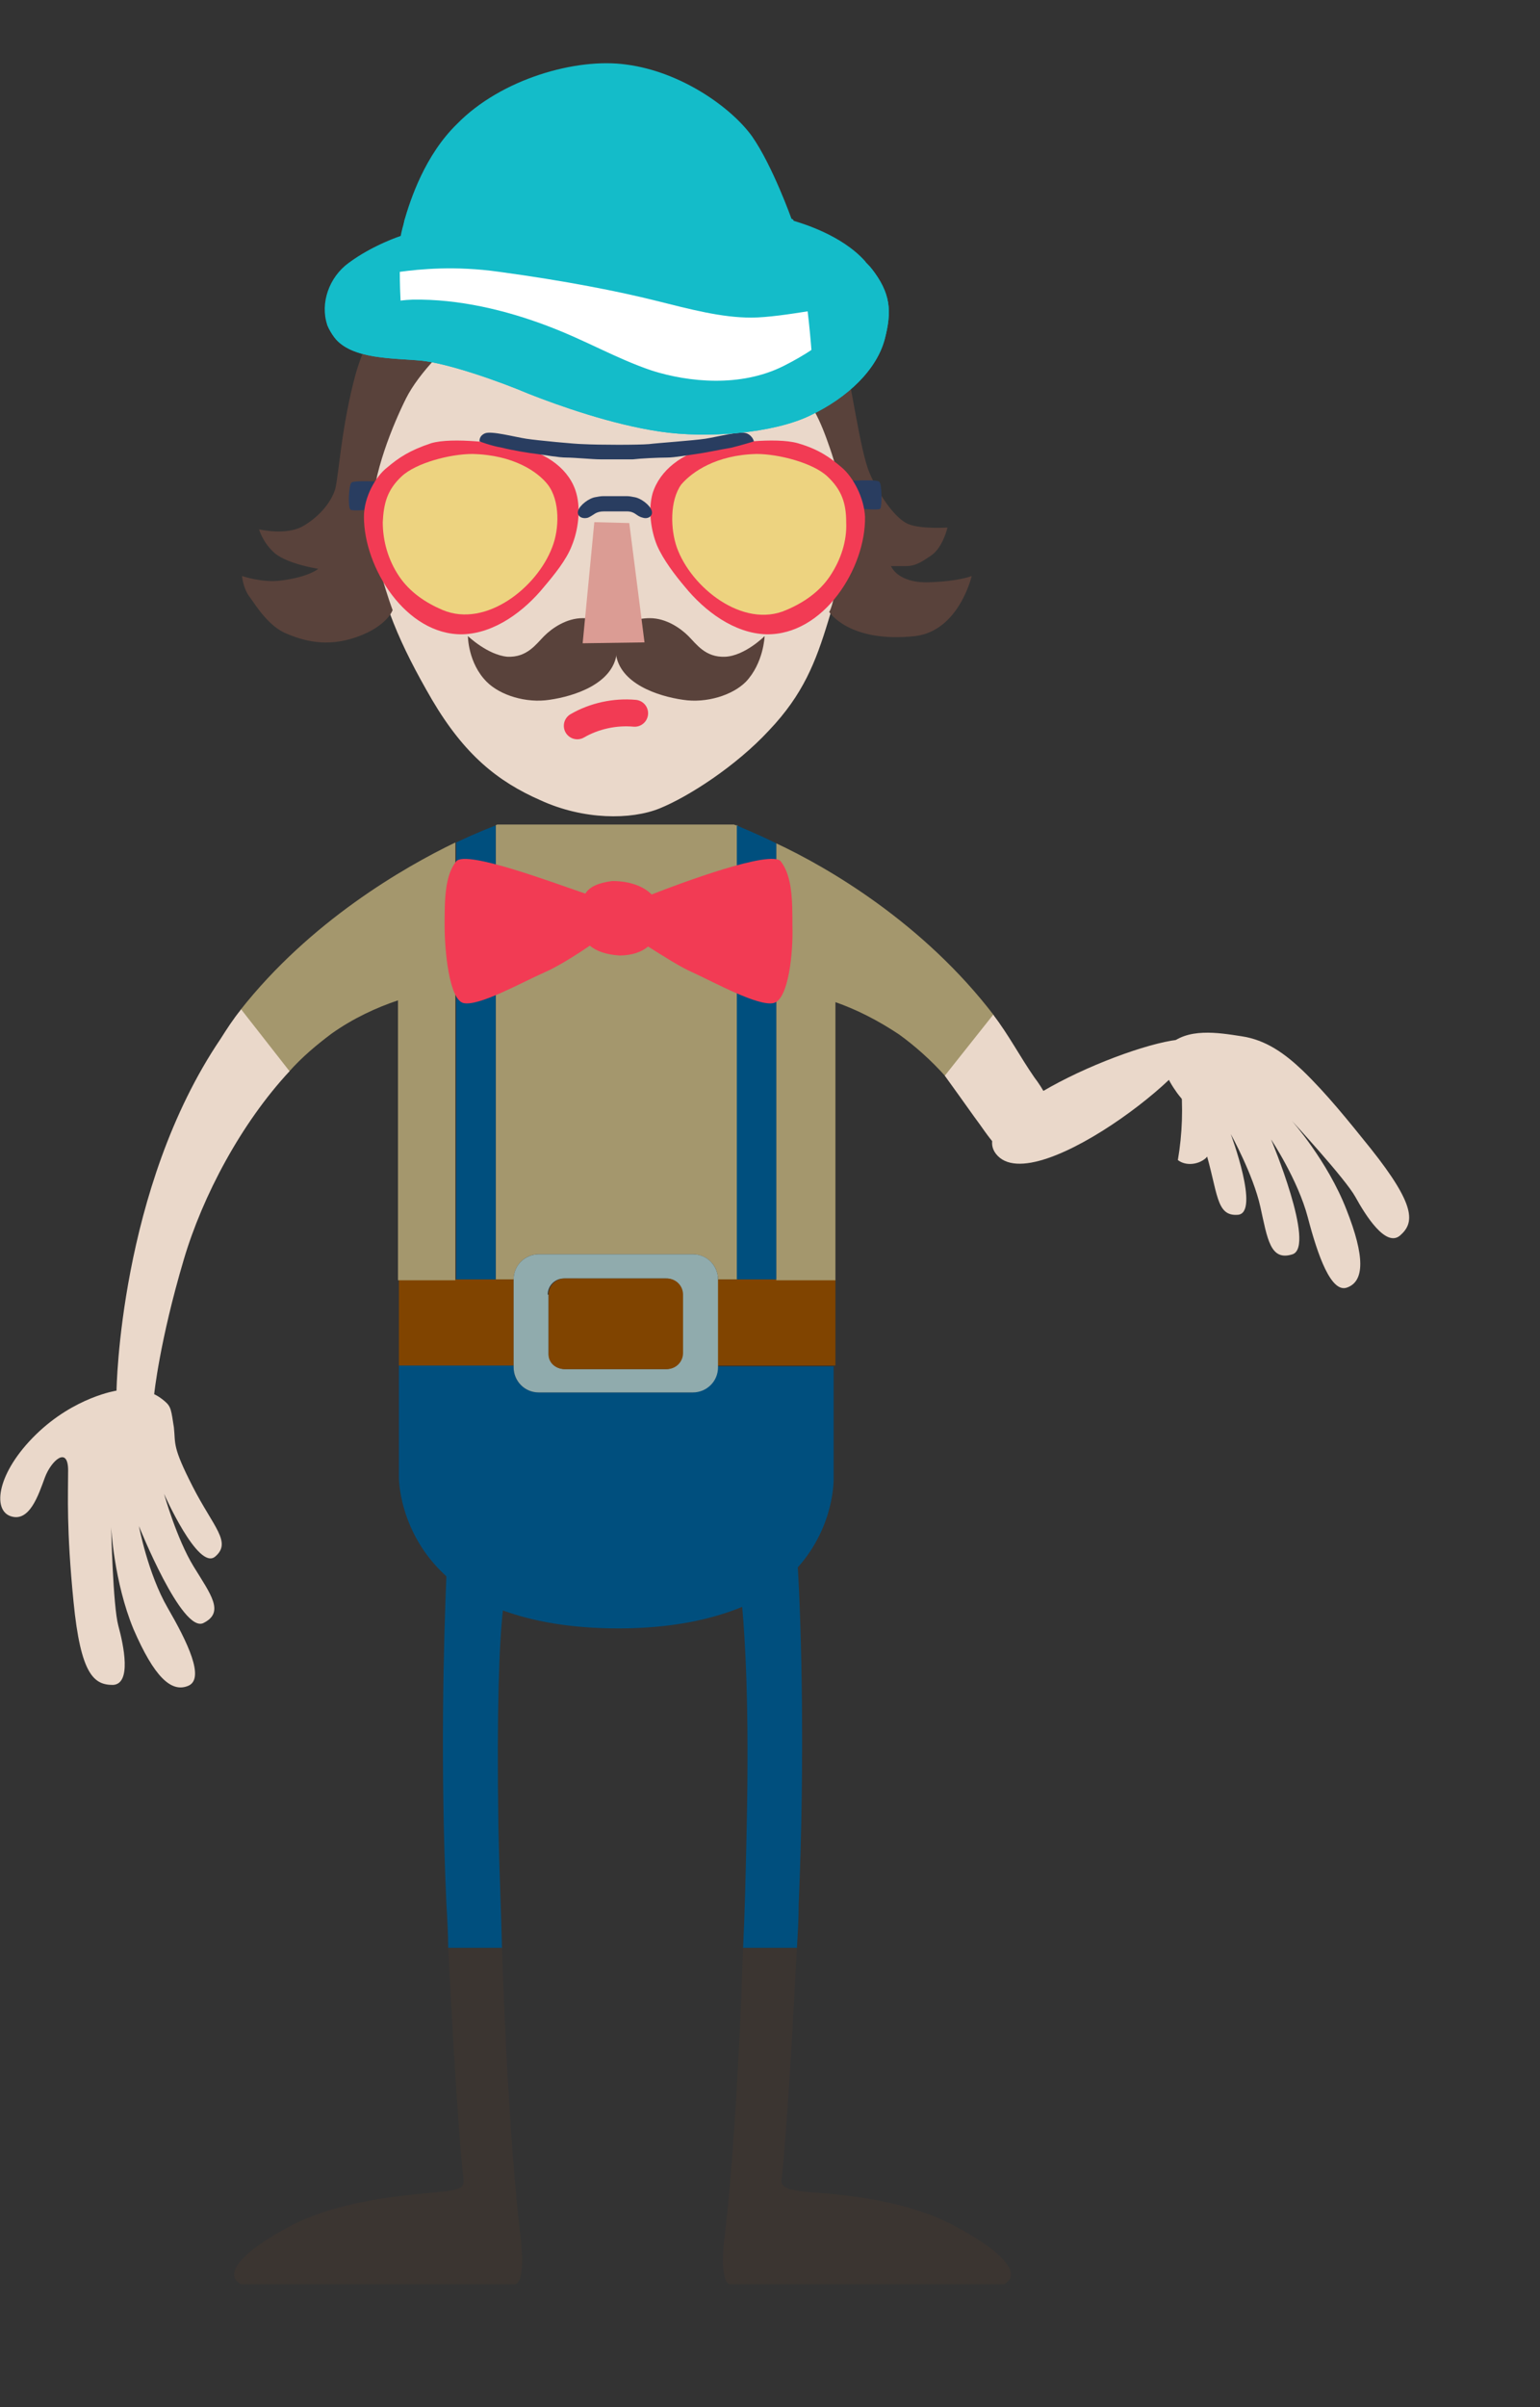 <?xml version="1.0" encoding="utf-8"?>
<!-- Generator: Adobe Illustrator 17.1.0, SVG Export Plug-In . SVG Version: 6.00 Build 0)  -->
<!DOCTYPE svg PUBLIC "-//W3C//DTD SVG 1.1//EN" "http://www.w3.org/Graphics/SVG/1.1/DTD/svg11.dtd">
<svg version="1.1" xmlns="http://www.w3.org/2000/svg" xmlns:xlink="http://www.w3.org/1999/xlink" x="0px" y="0px" width="171.8px"
	 height="268.3px" viewBox="0 0 171.8 268.3" enable-background="new 0 0 171.8 268.3" xml:space="preserve">
<rect x="0" y="0" width="171.8" height="268.3" fill="#333333" stroke="none"/>
<g id="graphic_bg">
</g>
<g id="area_elements">
</g>
<g id="charachters">
	<g>
		<path fill="#3B3531" d="M80.9,248.7c-0.8,6.2,0.6,5.9,0.6,5.9h30.5c1.9-1,0.4-3.4-5.7-6.6c-6.1-3.2-14.2-3.5-16.5-3.7
			c-2.3-0.3-2.7-0.6-2.6-1.4c0.1-0.8,0.8-7.7,1.7-25.9h-6C82.4,232.4,81.5,243.9,80.9,248.7z"/>
		<path fill="#3B3531" d="M51.7,242.9c0.1,0.9-0.3,1.2-2.6,1.4c-2.3,0.3-10.4,0.6-16.5,3.7c-6.1,3.2-7.6,5.6-5.7,6.6h30.5
			c0,0,1.4,0.3,0.6-5.9c-0.6-4.9-1.5-16.3-2-31.7h-6C50.9,235.2,51.6,242.1,51.7,242.9z"/>
		<path fill="#004F7E" d="M80,152.4c0,1.5-1.2,2.8-2.8,2.8H60.1c-1.5,0-2.8-1.2-2.8-2.8v-0.2H44.5v12.4c0,0-0.1,6.2,5.3,11.1
			c-0.3,7.1-0.7,21.2,0,36.5c0.1,1.7,0.2,3.4,0.2,4.9h6c-0.1-4.2-0.3-8.7-0.4-13.4c-0.2-13.4,0.1-20.6,0.5-24.2
			c3.3,1.2,7.5,2,12.9,2c5.9,0,10.4-1,13.8-2.4c0.3,3.5,0.8,10.7,0.5,24.6c-0.1,4.7-0.2,9.2-0.4,13.4h6c0.1-1.6,0.2-3.2,0.2-4.9
			c0.7-16.1,0.3-30.9-0.1-37.5c4.2-4.7,4-10,4-10v-12.4H80V152.4z"/>
		<rect x="44.5" y="142.6" fill="#804400" width="12.8" height="9.6"/>
		<rect x="80" y="142.6" fill="#804400" width="13.2" height="9.6"/>
		<path fill="#A4976D" d="M26.8,112.6l5.4,6.9c1.5-1.7,3.2-3.1,4.8-4.3c2.4-1.7,5-2.9,7.4-3.7v31.2h6.4V93.9
			C45,96.7,34.6,102.7,26.8,112.6z"/>
		<path fill="#A4976D" d="M81.9,91.9H55.5c0,0-0.1,0-0.2,0.1v50.6h2c0-1.5,1.2-2.8,2.8-2.8h17.2c1.5,0,2.8,1.2,2.8,2.8h2.2V92
			C82,92,81.9,91.9,81.9,91.9z"/>
		<path fill="#004F7E" d="M50.9,93.9v48.7h4.4V92C54.8,92.2,53.2,92.8,50.9,93.9z"/>
		<path fill="#A4976D" d="M86.6,94v48.7h6.6v-31c2.3,0.8,4.7,2,7.1,3.6c1.8,1.3,3.6,2.9,5.2,4.7l5.4-6.8
			C103.1,103,92.6,96.8,86.6,94z"/>
		<path fill="#004F7E" d="M82.2,92v50.6h4.4V94C84.4,92.9,82.8,92.3,82.2,92z"/>
		<path fill="#90ABAD" d="M57.3,152.2v0.2c0,1.5,1.2,2.8,2.8,2.8h17.2c1.5,0,2.8-1.2,2.8-2.8v-0.2l0,0v-9.6l0,0
			c0-1.5-1.2-2.8-2.8-2.8H60.1c-1.5,0-2.8,1.2-2.8,2.8l0,0V152.2L57.3,152.2z M61.1,144.3c0-1,0.8-1.8,1.8-1.8h11.4
			c1,0,1.8,0.8,1.8,1.8v6.5c0,1-0.8,1.8-1.8,1.8H63c-1,0-1.8-0.8-1.8-1.8V144.3z"/>
		<path fill="#804400" d="M63,152.6h11.4c1,0,1.8-0.8,1.8-1.8v-6.5c0-1-0.8-1.8-1.8-1.8H63c-1,0-1.8,0.8-1.8,1.8v6.5
			C61.1,151.8,61.9,152.6,63,152.6z"/>
		<path fill="#EAD8CA" d="M24.6,115.8C13.3,132.5,13,155,13,155s-4.7,0.7-9,4.9c-4.3,4.2-4.9,8.4-2.8,9.1c2.1,0.7,3.1-2.4,3.8-4.3
			c0.7-1.9,2.6-3.6,2.6-0.8c0,2.8-0.2,6.5,0.6,14.6c0.8,8.2,2.3,9.3,4.4,9.3c2.1-0.1,1.2-4.4,0.6-6.6c-0.6-2.2-0.8-11-0.8-11
			s0.3,6.1,2.5,11.4c2.3,5.3,4.2,7.1,6.1,6.3c1.9-0.8-0.1-4.9-2.3-8.7c-2.2-3.8-3.2-9.1-3.2-9.1s4.8,12,7.2,10.8
			c2.4-1.2,0.8-3.2-1.1-6.3c-1.9-3.1-3.3-8.1-3.3-8.1s3.8,8.6,5.7,7c1.9-1.6-0.2-3.3-2.5-7.8s-1.9-4.7-2.1-6.6
			c-0.3-1.9-0.3-2.3-1-2.9c-0.7-0.6-1.2-0.8-1.2-0.8s0.6-5.9,3.3-15c2.1-7.1,6.4-15.2,11.8-21l-5.4-6.9
			C26,113.6,25.3,114.7,24.6,115.8z"/>
		<path fill="#EAD8CA" d="M114.3,129.3c0.3,0,0.7,0,1-0.1c5.1-0.8,1.8-6.9,0.1-9.1c-1.6-2.3-2.9-4.8-4.6-7c0,0-5.4,6.8-5.4,6.8
			c0,0,3.1,4.3,3.3,4.6C110.3,126.6,111.6,129.2,114.3,129.3z"/>
		<path fill="#EAD8CA" d="M132.9,115.9c-3.9-0.9-25.5,7.9-21.8,12.7C115.4,134.2,136.7,116.8,132.9,115.9z"/>
		<path fill="#EAD8CA" d="M145.3,119.3c-2-1.9-4.1-3.4-6.8-3.8c-2.6-0.4-6.1-1-8.2,1.1c-1.4,1.4,0,3.8,1,5.2
			c1.1,1.5,1.6,1.3,3.1,6.2c1.5,4.9,1.2,7.6,3.7,7.4c2.5-0.2-0.8-9-0.8-9s2.5,4.5,3.3,8.1c0.8,3.6,1.1,6.1,3.6,5.3
			c2.6-0.9-2.4-12.8-2.4-12.8s3,4.5,4.1,8.7c1.1,4.2,2.6,8.5,4.4,7.8c1.9-0.7,2-3.4-0.1-8.7c-2.1-5.4-6.1-9.9-6.1-9.9s6,6.5,7.1,8.5
			c1.1,2,3.4,5.7,5,4.3c1.6-1.4,1.8-3.3-3.3-9.7C150.4,124.9,148,121.9,145.3,119.3z"/>
		<g>
			<g>
				<path fill="#DB9C94" d="M41.1,54.9c0,0-1.8-0.8-3-0.3c-1.2,0.5-1.5,3.2-0.8,5c0.7,1.8,1.1,2.4,2.2,2.6c1.1,0.2,2.5-0.2,2.5-0.2
					L41.1,54.9z"/>
				<path fill="#DB9C94" d="M92.7,62c0,0,1.4,0.4,2.5,0.2c1.1-0.2,1.5-0.8,2.2-2.6c0.7-1.8,0.4-4.5-0.8-5c-1.2-0.5-3,0.3-3,0.3
					L92.7,62z"/>
				<path fill="#EAD8CA" d="M94.6,53.4c0,1.3-0.1,2.7-0.2,4v0c-0.3,4.3-0.9,8.3-2,11.8c-1.4,4.6-2.8,8.2-6.6,12.2
					c-3.7,4-9,7.4-12.2,8.7c-3.2,1.3-8.5,1.3-13.3-0.9c-4.8-2.1-8.5-5.1-12.1-11.2c-3.6-6.2-5.6-10.8-6.8-17.5
					c-0.2-1.2-0.4-2.3-0.5-3.4c-0.6-5.4-0.2-10.2,0.7-12.8c1-3.1,3.5-8.6,8.3-11.8c4.8-3.2,11.9-5.7,17.1-5.9
					c5.2-0.2,12.6,1.5,16.2,3.8c3.6,2.3,7.8,6.3,9.1,9.7C93.7,43.4,94.7,47.6,94.6,53.4z"/>
				<path fill="#59423B" d="M72.5,68.9c1.8,0,3.4,1.1,4.3,2c0.9,0.9,1.9,2.4,4.1,2.3c2.2-0.1,4.4-2.3,4.4-2.3s-0.1,3-2.1,5.1
					c-1.5,1.5-4.4,2.4-7,2c-2.8-0.4-7.1-1.8-7.5-5.2c-0.1-0.6,0-1.5,0.3-2.1C69.6,69.4,71,68.9,72.5,68.9z"/>
				<path fill="#59423B" d="M68.5,70.7c0.3,0.6,0.3,1.5,0.3,2.1c-0.4,3.4-4.7,4.8-7.5,5.2c-2.6,0.4-5.5-0.5-7-2
					c-2.1-2.1-2.1-5.1-2.1-5.1s2.2,2.1,4.4,2.3c2.2,0.1,3.2-1.4,4.1-2.3c0.9-0.9,2.5-2,4.3-2C66.4,68.9,67.8,69.4,68.5,70.7z"/>
				<polygon fill="#DB9C94" points="66.3,58.2 70.2,58.3 71.9,71.6 65,71.7 				"/>
				<path fill="#59423B" d="M70,21c6.1,0.6,14.5,4.3,18,8.2c3.5,3.9,5,6.6,6,10c1,3.4,1.9,10.9,3,13.5c1.1,2.6,2.9,5.1,4.3,5.7
					c1.4,0.6,4.4,0.4,4.4,0.4s-0.5,2.2-1.8,3.1c-1.3,0.9-1.9,1.2-2.9,1.2c-1,0-1.6,0-1.6,0s0.7,1.9,4.2,1.8c3.4-0.1,4.8-0.7,4.8-0.7
					s-1.4,6.1-6.3,6.7c-7.4,0.8-9.6-2.7-9.6-2.7s0.4-0.2,1.3-5.5c0.9-5.3-0.1-9.5-1.2-12.7c-1.1-3.2-2.1-5.5-4.5-7.5
					c-2.4-2-4.7-3.4-8.2-1.6c-3.5,1.8-3.1,2.2-5.5,3.5c-2.4,1.3-6,1.6-8.3,1.2c-2.2-0.4-3.5-1.3-4.7-2.3c-1.2-0.9-2.2-2.9-2.2-2.9
					s3.6,0.7,6.8-1.2c3.2-1.9,4.1-5.1,4.1-5.1s-2.1-0.8-5.6-0.9c-3.5,0-9.7,1.9-12,3.4c-2.3,1.4-5.8,5-7.2,7.8
					c-1.4,2.8-3.8,8.5-3.8,12.9c-0.1,4.4,2.3,10.7,2.3,10.7s-0.6,1.8-4,3c-3.4,1.2-6,0.4-7.9-0.4c-1.9-0.8-3.3-3-4-4
					c-0.8-1-0.9-2.4-0.9-2.4s2.3,0.8,4.4,0.5c3.1-0.4,4.1-1.3,4.1-1.3s-3.3-0.5-4.8-1.7c-1.4-1.2-1.8-2.7-1.8-2.7s2.9,0.7,4.8-0.3
					c1.8-1,3.2-2.6,3.7-4.2c0.4-1.6,0.7-7.1,2.3-12.9c1.7-5.8,5.9-12.2,9.9-15.1C53.5,23.9,62.8,20.2,70,21z"/>
				<g>
					<path fill="#293D60" d="M94.9,53.6c0,0,2.9-0.2,3.2,0.1c0.3,0.3,0.3,2.8,0.1,3c-0.2,0.2-2.1,0-2.1,0L94.9,53.6z"/>
					<path fill="#F23B54" d="M79.3,49.8c2-0.4,7.2-1.1,9.7-0.4c2.4,0.7,3.6,1.6,4.9,2.7c1.3,1.1,2.5,3.4,2.6,5.5
						c0.1,5.7-4.6,13.2-11,13.1c-3.6-0.1-6.9-2.6-9.1-5.3c-1.1-1.3-2.4-3-3.1-4.6c-0.7-1.7-1-4-0.5-5.8
						C73.6,52.4,76.1,50.5,79.3,49.8z"/>
					<path fill="#EDD380" d="M84.4,50.6c2.5,0,6.3,1,7.9,2.5c1.6,1.5,2.1,3,2.1,5.1c0.1,2.1-0.6,4.2-1.8,6c-1.2,1.8-3,3-4.9,3.8
						c-4.8,2.1-10.6-2.5-12.2-7c-0.7-2-0.8-5.2,0.5-7C77.2,52.6,79.9,50.7,84.4,50.6z"/>
					<path fill="#293D60" d="M41.2,56.8c0,0-1.9,0.2-2.1,0c-0.3-0.2-0.2-2.7,0.1-3c0.3-0.3,3.2-0.1,3.2-0.1L41.2,56.8z"/>
					<path fill="#F23B54" d="M64.3,55c0.5,1.8,0.2,4.1-0.5,5.8c-0.6,1.6-2,3.3-3.1,4.6c-2.2,2.7-5.5,5.2-9.1,5.3
						c-6.3,0.1-11-7.4-11-13.1c0-2.2,1.3-4.5,2.6-5.5c1.3-1.1,2.5-1.9,4.9-2.7c2.4-0.7,7.6,0,9.7,0.4C61.1,50.5,63.6,52.4,64.3,55z"
						/>
					<path fill="#EDD380" d="M61.1,54c1.4,1.8,1.3,5,0.5,7c-1.7,4.5-7.4,9-12.2,7c-1.9-0.8-3.7-2-4.9-3.8c-1.2-1.8-1.8-3.9-1.8-6
						c0.1-2.1,0.5-3.6,2.1-5.1c1.6-1.5,5.4-2.5,7.9-2.5C57.3,50.7,60,52.6,61.1,54z"/>
					<path fill="#293D60" d="M72.7,56.9c-0.2-0.6-1.2-1.4-2-1.5c-0.5-0.1-0.6-0.1-1-0.1c-0.4,0-1.8,0-2.2,0c-0.3,0-0.5,0-1,0.1
						c-0.8,0.1-1.8,0.9-2,1.5c-0.2,0.6,0.4,1,1.1,0.8c0.7-0.3,0.8-0.7,1.8-0.7c0.5,0,1.9,0,2.5,0c1,0,1,0.5,1.8,0.7
						C72.3,57.9,72.9,57.5,72.7,56.9z"/>
					<path fill="#293D60" d="M83.3,48.3c-0.7-0.3-3.3,0.4-4.6,0.6c-1.3,0.2-5.6,0.5-6.3,0.6c-1.2,0.1-5.5,0.1-7.4,0
						c-0.7,0-5-0.4-6.3-0.6c-1.3-0.2-3.9-0.9-4.6-0.6c-0.7,0.3-0.6,0.9-0.6,0.9s1.3,0.5,2.5,0.7c1.2,0.3,3,0.6,3.9,0.7
						c0.8,0.1,2.4,0.4,3.3,0.4c0.9,0,2.9,0.2,3.8,0.2c0.6,0,3,0,3.6,0c0.8-0.1,2.8-0.2,3.8-0.2c0.9,0,2.5-0.3,3.3-0.4
						c0.8-0.1,2.7-0.5,3.9-0.7c1.2-0.3,2.5-0.7,2.5-0.7S84,48.6,83.3,48.3z"/>
				</g>
				<path fill="none" stroke="#F23B54" stroke-width="3" stroke-linecap="round" stroke-miterlimit="10" d="M64.4,80.9
					c1.9-1.1,4.2-1.6,6.4-1.4"/>
			</g>
			<g>
				<path fill="#14BCC9" d="M98.7,37.8c-0.9,3.4-4.1,6.5-8.3,8.5c-4.1,2-11.5,2.6-16.8,1.8c-5.4-0.8-11.3-2.9-14.6-4.2
					c-3.3-1.4-9-3.4-12-3.7c-3-0.3-7.8-0.1-9.7-2.6c-0.3-0.4-0.6-0.9-0.8-1.4c-0.8-2.4,0.2-5.3,2.4-6.9c2.7-2,5.8-3,5.8-3
					s0.1-0.6,0.4-1.6c0.7-2.4,2.3-7.3,5.9-10.8c4.9-5,13.3-7.4,18.9-6.6c6.1,0.8,11.7,4.8,14,8c2.3,3.3,4.4,9.2,4.4,9.2
					s0.1,0,0.2,0.1c1,0.3,5.4,1.6,8,4.5c0.2,0.3,0.5,0.5,0.7,0.8C99.4,32.7,99.5,34.7,98.7,37.8z"/>
				<path fill="#14BCC9" d="M90.7,41.5c0,0-9.5,2.5-9.8,2.7c-0.3,0.2-19.3-3.9-19.3-3.9l-16.8-4.8c0,0-0.2-2.7-0.2-5.2
					c0-0.1,0-0.2,0-0.3c0-2.3,0.2-3.7,0.5-5.4c0.7-2.4,2.3-7.3,5.9-10.8c4.9-5,13.3-7.4,18.9-6.6c6.1,0.8,11.7,4.8,14,8
					c2.3,3.3,4.4,9.2,4.4,9.2s0.1,0,0.2,0.1c0.4,1.6,0.8,3.4,1.1,4.6c0.2,1.1,0.4,3.3,0.6,5.5C90.5,38,90.7,41.5,90.7,41.5z"/>
				<path fill="#FFFFFF" d="M90.7,41.5c0,0-9.5,2.5-9.8,2.7c-0.3,0.2-19.3-3.9-19.3-3.9l-16.8-4.8c0,0-0.2-2.7-0.2-5.2
					c2.2-0.3,6.2-0.7,11.1,0c7.4,1,13.4,2.2,17.4,3.2c4,1,7.4,1.9,10.7,1.9c1.8,0,4.4-0.4,6.3-0.7C90.5,38,90.7,41.5,90.7,41.5z"/>
				<path fill="#14BCC9" d="M98.7,37.8c-0.9,3.4-4.1,6.5-8.3,8.5c-4.1,2-11.5,2.6-16.8,1.8c-5.4-0.8-11.3-2.9-14.6-4.2
					c-3.3-1.4-9-3.4-12-3.7c-3-0.3-7.8-0.1-9.7-2.6c-0.3-0.4-0.6-0.9-0.8-1.4c2.1-1.1,6-2.7,9.5-2.8c5.2-0.1,10.5,1.2,15,2.9
					c4.5,1.7,7.6,3.6,11.7,5c4.1,1.3,9.9,1.9,14.7-0.5c4.8-2.4,7.8-5.3,8.8-7.9c0.5-1.1,0.8-2.1,1-3C99.4,32.7,99.5,34.7,98.7,37.8z
					"/>
			</g>
			<path fill="#F23B54" d="M87.1,96c-1.1-1.3-11.1,2.4-14.4,3.7c-0.9-0.9-2.4-1.5-4.4-1.5c-1.5,0.2-2.5,0.6-3,1.4
				C62,98.5,52,94.7,50.9,96c-1.3,1.6-1.3,4.4-1.3,7.2c0,2.7,0.5,8.2,2.1,8.6c1.7,0.4,6.5-2.3,9-3.4c1.4-0.6,3.5-1.9,5.1-3
				c0.7,0.6,1.8,1,3.3,1.1c1.4,0,2.5-0.4,3.2-1c1.6,1,3.6,2.3,5,2.9c2.4,1.1,7.3,3.8,9,3.4c1.7-0.4,2.2-5.8,2.1-8.6
				C88.4,100.4,88.4,97.7,87.1,96z"/>
		</g>
		<path fill="#EAD8CA" d="M135.9,126.1c0.3-2.2-0.7-4.6-2.4-6c-0.2-0.2-0.4-0.3-0.6-0.3c-0.5,0-0.8,0.5-1.2,0.6c0.3,3,0.2,6-0.3,8.9
			c0.9,0.7,2.3,0.5,3.1-0.2C135.3,128.3,135.7,127.2,135.9,126.1z"/>
	</g>
</g>
<g id="text">
</g>
</svg>
